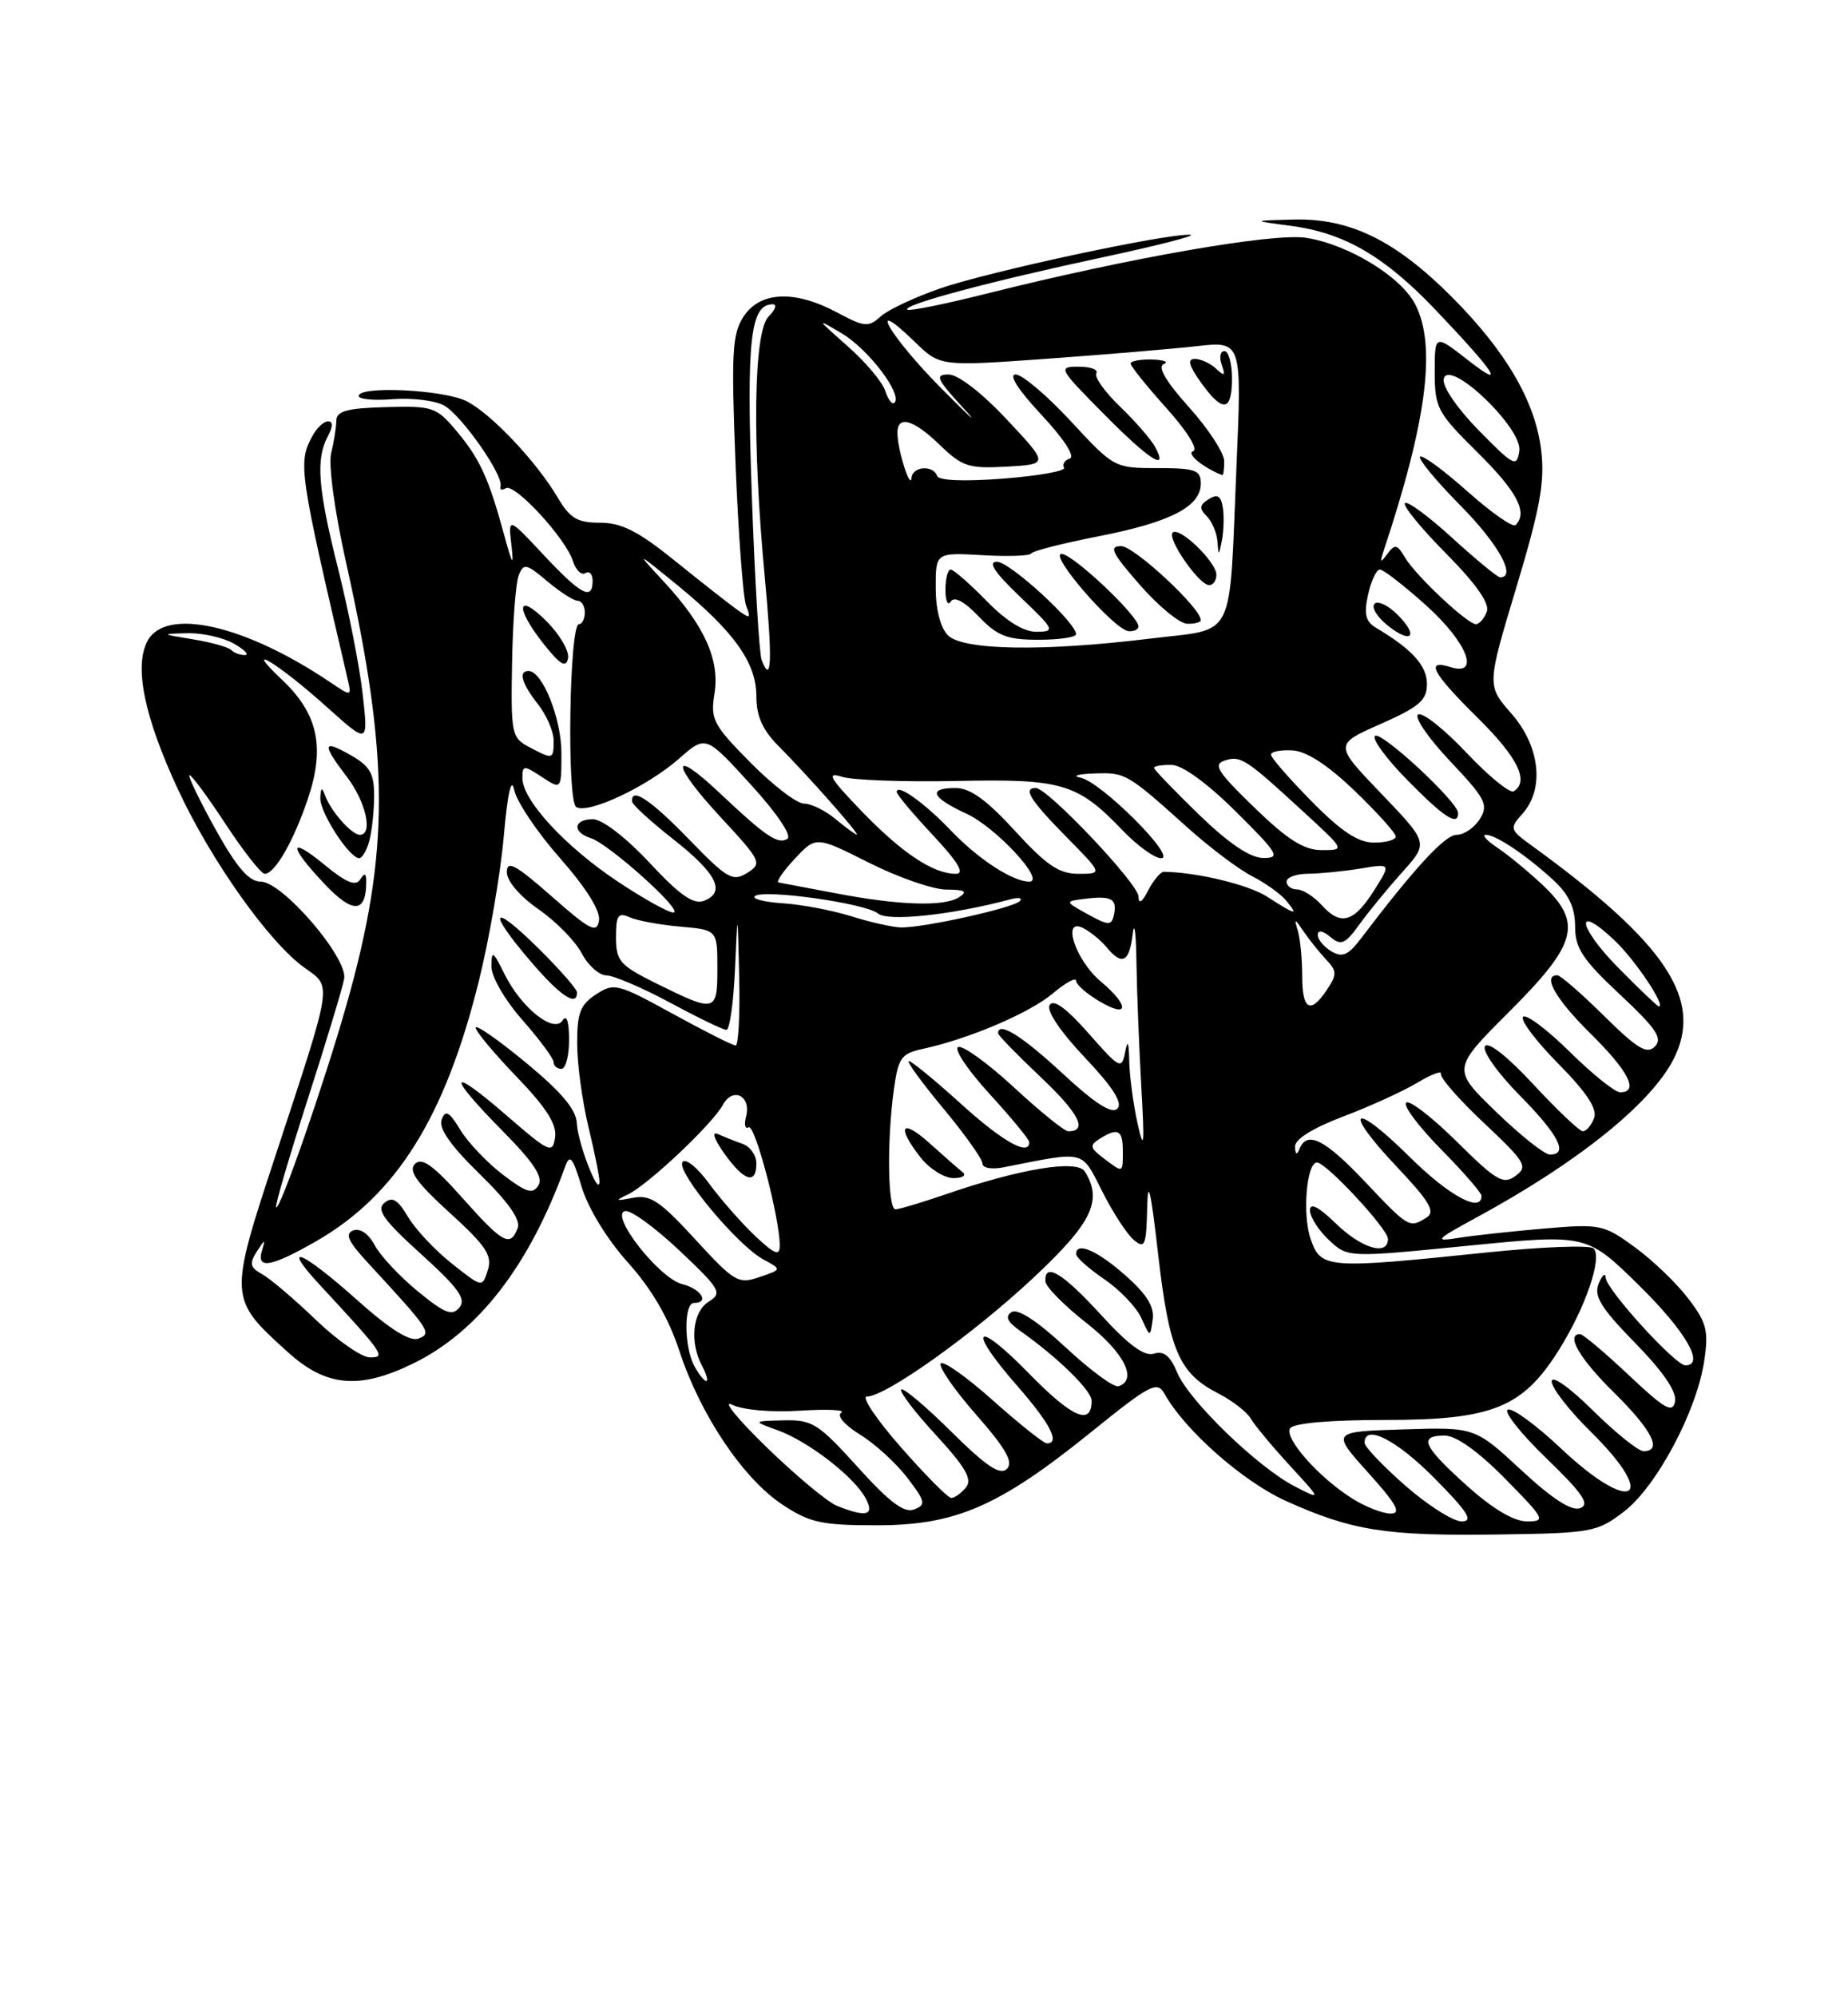 <?xml version="1.0" encoding="UTF-8" standalone="no"?>
<!DOCTYPE svg PUBLIC "-//W3C//DTD SVG 1.1//EN" "http://www.w3.org/Graphics/SVG/1.1/DTD/svg11.dtd" >
<svg xmlns="http://www.w3.org/2000/svg" xmlns:xlink="http://www.w3.org/1999/xlink" version="1.1" viewBox="0 0 237 256">
 <g >
 <path fill="currentColor"
d=" M 208.25 193.76 C 212.43 190.57 217.59 180.90 218.56 174.44 C 219.14 170.57 218.88 169.53 216.51 166.43 C 215.02 164.47 211.93 161.51 209.65 159.85 C 205.65 156.94 205.23 156.85 198.00 157.47 C 193.88 157.82 188.93 158.36 187.00 158.67 C 183.84 159.17 184.07 158.92 189.48 155.98 C 202.29 149.02 211.65 141.52 214.59 135.83 C 218.54 128.18 213.76 120.95 196.43 108.38 C 193.61 106.33 193.57 106.18 195.25 104.30 C 198.11 101.11 197.50 95.64 193.84 91.47 C 190.68 87.87 190.68 87.87 194.46 75.30 C 197.51 65.17 198.13 61.77 197.66 57.77 C 196.91 51.45 193.14 45.00 186.07 37.94 C 178.89 30.78 173.08 27.96 165.93 28.14 C 160.50 28.28 160.50 28.28 165.50 28.94 C 172.38 29.84 177.52 32.82 184.06 39.67 C 191.82 47.81 193.29 50.08 188.25 46.15 C 184.00 42.83 184.00 42.83 184.00 47.70 C 184.00 52.28 184.33 52.89 189.50 58.00 C 194.57 63.01 195.98 65.69 194.37 67.30 C 194.02 67.64 191.24 65.70 188.19 62.98 C 185.13 60.26 182.41 58.26 182.12 58.54 C 181.84 58.82 184.18 61.64 187.31 64.81 C 192.17 69.72 194.54 74.00 192.39 74.00 C 192.05 74.00 189.30 71.73 186.26 68.96 C 183.23 66.19 180.49 64.17 180.18 64.49 C 179.87 64.80 182.24 67.70 185.45 70.94 C 189.36 74.90 191.08 77.36 190.67 78.42 C 190.34 79.29 189.71 80.00 189.28 80.00 C 188.17 79.99 181.54 73.76 180.18 71.45 C 179.19 69.76 178.89 69.70 177.92 71.00 C 177.01 72.23 176.93 72.14 177.48 70.50 C 183.00 53.89 184.23 44.27 181.49 38.99 C 179.65 35.43 172.89 31.32 167.50 30.48 C 163.27 29.83 144.71 33.07 126.63 37.61 C 121.20 38.98 116.58 39.91 116.35 39.69 C 115.74 39.07 126.92 36.08 141.50 32.96 C 148.65 31.43 153.66 30.14 152.63 30.09 C 149.48 29.94 126.87 34.79 120.57 36.97 C 117.31 38.10 113.87 39.71 112.93 40.57 C 111.37 41.97 110.86 41.93 107.37 40.06 C 101.95 37.15 97.48 37.34 95.37 40.56 C 93.90 42.80 93.77 45.15 94.33 59.45 C 94.69 68.43 95.30 76.62 95.69 77.64 C 96.34 79.35 96.24 79.38 94.34 78.00 C 93.20 77.17 89.62 74.36 86.39 71.75 C 81.85 68.09 79.69 67.00 76.97 67.00 C 74.06 67.00 73.10 66.44 71.56 63.83 C 68.82 59.19 63.06 53.08 59.87 51.44 C 57.01 49.95 46.00 49.41 46.00 50.76 C 46.00 51.17 47.98 51.36 50.39 51.16 C 52.81 50.97 55.74 51.33 56.91 51.95 C 59.14 53.15 64.60 60.92 64.19 62.32 C 64.06 62.78 64.36 62.89 64.87 62.58 C 65.99 61.89 72.54 68.98 73.47 71.90 C 73.84 73.07 74.56 73.77 75.07 73.46 C 75.58 73.14 76.00 73.58 76.00 74.44 C 76.00 77.03 74.50 76.24 69.72 71.13 C 65.17 66.27 65.17 66.27 65.59 69.88 C 65.91 72.73 65.71 72.44 64.64 68.50 C 62.66 61.25 61.52 58.77 58.51 55.20 C 55.97 52.18 55.48 52.01 49.49 52.18 C 44.48 52.32 43.15 52.68 43.13 53.93 C 43.12 54.79 42.82 56.67 42.47 58.09 C 42.10 59.57 42.92 65.58 44.38 72.09 C 49.98 97.11 49.99 109.24 44.44 128.78 C 41.60 138.78 35.89 155.22 35.41 154.75 C 35.24 154.57 37.06 148.36 39.45 140.94 C 41.84 133.52 43.95 126.54 44.14 125.44 C 44.60 122.74 36.21 113.00 33.44 113.00 C 31.93 113.00 30.38 111.21 27.67 106.35 C 25.64 102.69 24.12 99.55 24.29 99.37 C 24.47 99.20 26.53 101.97 28.87 105.53 C 31.21 109.09 33.49 112.00 33.95 112.00 C 35.24 112.00 37.63 107.86 39.46 102.46 C 41.72 95.80 40.80 91.49 36.16 87.12 C 30.79 82.05 35.75 85.07 41.95 90.65 C 47.24 95.40 47.24 95.40 46.51 88.95 C 46.11 85.40 44.70 78.24 43.39 73.02 C 40.77 62.62 40.47 58.86 42.04 55.93 C 42.71 54.67 42.72 54.00 42.07 54.00 C 41.52 54.00 40.60 54.87 40.04 55.93 C 38.21 59.35 38.35 60.35 44.55 86.90 C 45.11 89.31 45.11 89.31 42.31 87.42 C 31.39 80.07 21.25 77.79 18.92 82.15 C 17.17 85.42 18.50 91.88 22.82 101.17 C 27.09 110.35 34.53 120.82 39.07 124.05 C 42.59 126.56 42.74 125.61 35.42 147.84 C 29.30 166.41 29.30 166.42 36.94 173.33 C 41.82 177.74 46.04 178.13 52.91 174.80 C 61.31 170.74 67.90 162.21 72.49 149.50 C 73.08 147.87 73.47 148.35 74.60 152.14 C 75.43 154.88 77.85 158.84 80.53 161.82 C 83.58 165.22 85.74 168.92 87.13 173.16 C 89.82 181.35 95.29 189.50 100.33 192.84 C 103.85 195.17 105.36 195.50 112.43 195.50 C 122.57 195.50 128.12 193.09 139.94 183.55 C 147.53 177.42 148.40 176.97 149.34 178.64 C 151.98 183.36 159.44 189.93 165.00 192.42 C 173.42 196.20 177.76 196.88 192.08 196.68 C 204.12 196.51 204.82 196.38 208.25 193.76 Z  M 46.97 113.00 C 46.97 111.90 46.76 111.83 46.19 112.73 C 45.62 113.62 44.40 113.13 41.70 110.91 C 36.97 107.01 36.94 108.36 41.65 113.33 C 45.27 117.16 46.97 117.05 46.97 113.00 Z  M 47.37 107.75 C 47.70 106.51 47.98 103.92 47.98 102.00 C 47.99 99.15 47.43 98.18 44.99 96.80 C 41.35 94.72 41.24 95.32 44.50 99.59 C 46.93 102.77 47.87 107.00 46.15 107.00 C 45.11 107.00 42.45 104.01 41.71 102.00 C 41.28 100.83 41.14 100.90 41.08 102.29 C 41.00 104.12 44.81 110.00 46.07 110.00 C 46.45 110.00 47.04 108.99 47.37 107.75 Z  M 180.23 190.42 C 177.35 187.90 175.00 185.43 175.00 184.92 C 175.00 182.46 179.11 184.55 184.00 189.50 C 188.27 193.82 189.01 195.00 187.45 195.00 C 186.36 195.00 183.11 192.94 180.23 190.42 Z  M 188.11 190.41 C 182.46 185.33 181.88 184.00 185.28 184.00 C 186.73 184.00 189.57 186.02 193.00 189.50 C 198.14 194.71 198.29 195.00 195.82 195.00 C 194.13 195.00 191.42 193.38 188.11 190.41 Z  M 107.32 193.00 C 106.12 192.51 102.07 189.14 98.32 185.50 C 94.57 181.86 92.57 179.40 93.89 180.05 C 95.27 180.72 98.95 181.05 102.61 180.81 C 106.10 180.59 108.48 180.70 107.89 181.07 C 107.28 181.45 108.30 182.64 110.30 183.88 C 112.22 185.06 114.95 187.56 116.37 189.42 C 118.70 192.47 118.78 192.87 117.23 193.47 C 115.95 193.96 114.06 192.54 110.00 188.04 C 104.95 182.45 104.17 181.96 100.50 182.05 C 96.50 182.15 96.50 182.15 99.76 183.33 C 103.68 184.75 109.55 189.29 111.01 192.03 C 112.20 194.24 111.12 194.52 107.32 193.00 Z  M 173.50 192.12 C 169.20 189.45 164.67 184.35 165.45 183.08 C 165.87 182.41 170.47 182.00 177.67 182.00 C 191.38 182.00 195.26 180.44 199.91 173.05 C 203.34 167.60 205.55 161.13 204.36 160.01 C 203.89 159.56 197.65 159.81 190.50 160.55 C 170.14 162.66 169.40 162.60 168.09 158.82 C 167.00 155.70 167.56 149.00 168.90 149.00 C 170.08 149.00 178.00 157.52 178.00 158.79 C 178.00 161.03 174.62 160.03 171.30 156.80 C 169.08 154.65 168.00 154.11 168.00 155.13 C 168.00 155.97 169.09 157.68 170.42 158.93 C 172.84 161.20 172.84 161.20 188.17 159.68 C 203.50 158.16 203.50 158.16 210.25 164.80 C 216.21 170.67 218.71 175.00 216.14 175.00 C 214.85 175.00 206.01 165.29 205.93 163.79 C 205.89 163.08 205.49 163.40 205.04 164.50 C 204.37 166.12 205.26 167.58 209.70 172.13 C 213.29 175.80 215.07 178.40 214.82 179.63 C 214.51 181.18 213.51 180.62 208.88 176.25 C 205.81 173.36 203.01 171.00 202.65 171.00 C 200.75 171.00 202.56 174.13 207.00 178.50 C 211.88 183.31 213.24 186.00 210.78 186.00 C 210.11 186.00 207.19 183.65 204.28 180.78 C 201.23 177.77 199.00 176.20 199.00 177.07 C 199.00 177.90 201.25 180.79 204.00 183.50 C 212.87 192.23 209.28 194.24 200.18 185.64 C 197.05 182.69 194.00 180.45 193.39 180.67 C 192.78 180.89 194.98 183.69 198.28 186.88 C 203.00 191.44 203.93 192.81 202.66 193.30 C 201.56 193.72 199.11 192.15 195.09 188.42 C 189.15 182.92 189.15 182.92 179.94 183.21 C 170.74 183.50 170.74 183.50 175.46 188.75 C 179.11 192.80 179.77 194.00 178.34 194.00 C 177.33 193.99 175.15 193.15 173.50 192.12 Z  M 115.54 185.50 C 112.40 181.93 110.44 179.00 111.17 179.00 C 113.58 179.00 124.72 171.07 132.44 163.86 C 140.05 156.76 141.46 153.86 139.12 150.15 C 138.13 148.59 130.82 149.79 121.22 153.10 C 118.18 154.14 115.31 155.00 114.84 155.00 C 113.85 155.00 113.73 146.25 114.63 139.69 C 115.20 135.56 115.57 135.04 118.38 134.43 C 124.25 133.16 132.03 129.85 135.02 127.33 C 136.66 125.95 138.00 125.22 138.00 125.70 C 138.00 126.18 139.35 127.37 141.00 128.34 C 144.80 130.59 144.90 128.94 141.15 125.78 C 137.88 123.03 136.09 117.44 138.98 118.99 C 139.91 119.48 141.25 120.59 141.95 121.45 C 143.91 123.80 144.83 123.33 145.26 119.75 C 145.47 117.96 145.69 119.48 145.74 123.11 C 145.79 126.75 146.07 133.95 146.36 139.11 C 146.80 146.85 146.72 147.71 145.89 144.00 C 145.34 141.53 144.86 137.93 144.82 136.00 C 144.77 133.51 144.61 133.18 144.29 134.87 C 143.85 137.12 143.60 136.99 139.59 132.43 C 136.77 129.23 135.11 128.02 134.62 128.81 C 134.17 129.53 135.94 132.17 139.11 135.53 C 142.74 139.36 144.02 141.38 143.30 142.10 C 142.58 142.82 140.41 141.43 136.25 137.57 C 131.05 132.75 128.00 130.86 128.00 132.44 C 128.00 132.69 130.47 135.22 133.48 138.07 C 138.40 142.72 139.55 145.00 137.00 145.00 C 136.51 145.00 133.40 142.48 130.08 139.41 C 126.76 136.34 123.53 133.99 122.90 134.20 C 122.27 134.41 124.07 137.10 126.88 140.18 C 129.70 143.26 132.00 146.05 132.00 146.39 C 132.00 148.24 128.63 146.36 123.26 141.50 C 119.92 138.47 116.90 136.00 116.56 136.00 C 116.21 136.00 118.19 138.72 120.96 142.05 C 123.73 145.38 126.00 148.57 126.00 149.13 C 126.00 149.72 127.18 149.92 128.75 149.61 C 139.35 147.51 138.63 147.34 141.36 152.71 C 142.72 155.42 144.55 158.21 145.42 158.94 C 146.82 160.10 147.01 159.65 147.12 154.87 C 147.20 150.88 147.57 152.40 148.53 160.79 C 149.95 173.12 151.21 176.03 156.26 178.61 C 158.04 179.53 159.91 180.97 160.41 181.83 C 160.91 182.69 163.16 185.39 165.41 187.84 C 169.50 192.29 169.50 192.29 166.06 190.52 C 161.30 188.07 152.46 179.52 150.97 175.92 C 150.08 173.78 149.25 173.10 147.99 173.50 C 146.77 173.89 144.75 172.41 141.20 168.53 C 136.27 163.13 133.92 161.73 134.07 164.25 C 134.12 164.94 136.48 167.33 139.32 169.56 C 144.16 173.35 145.94 176.85 143.45 177.68 C 142.87 177.88 139.83 175.64 136.69 172.72 C 133.05 169.33 130.52 167.68 129.74 168.17 C 128.85 168.73 129.17 169.42 130.90 170.63 C 135.66 173.99 140.00 178.23 140.00 179.54 C 140.00 182.80 137.52 181.72 131.97 176.05 C 125.01 168.93 123.91 170.15 130.50 177.68 C 134.71 182.50 136.00 185.01 134.25 185.00 C 133.84 184.99 130.72 182.51 127.32 179.48 C 123.92 176.45 120.92 174.33 120.64 174.77 C 120.37 175.21 122.42 178.17 125.21 181.35 C 129.02 185.69 129.99 187.41 129.13 188.27 C 128.27 189.13 126.50 187.96 122.02 183.52 C 118.74 180.27 115.84 177.83 115.58 178.09 C 115.31 178.35 117.32 180.99 120.04 183.94 C 123.87 188.11 124.73 189.62 123.87 190.66 C 123.26 191.40 122.42 192.00 122.00 192.00 C 121.58 192.00 118.68 189.07 115.54 185.50 Z  M 144.33 163.47 C 140.70 160.26 137.99 159.10 138.01 160.75 C 138.01 161.16 139.64 162.61 141.62 163.96 C 143.61 165.31 145.74 167.55 146.37 168.93 C 147.50 171.44 147.50 171.44 147.83 169.14 C 148.07 167.50 147.07 165.89 144.33 163.47 Z  M 123.45 150.24 C 122.93 149.83 121.04 148.17 119.25 146.56 C 115.60 143.27 114.91 144.34 118.07 148.37 C 119.21 149.81 121.10 151.00 122.27 151.00 C 123.44 151.00 123.97 150.66 123.45 150.24 Z  M 89.04 175.07 C 87.71 172.59 87.69 167.00 89.00 167.00 C 91.04 167.00 89.91 165.19 87.49 164.59 C 84.52 163.84 78.11 155.65 80.17 155.23 C 80.90 155.07 84.04 157.36 87.15 160.30 C 92.39 165.25 92.66 165.73 90.90 166.83 C 88.81 168.13 88.41 172.02 90.04 175.07 C 90.60 176.13 90.85 177.00 90.57 177.00 C 90.30 177.00 89.60 176.13 89.04 175.07 Z  M 40.50 169.16 C 37.75 166.52 34.66 163.89 33.62 163.32 C 32.06 162.45 31.95 161.96 32.95 160.39 C 33.96 158.80 34.06 158.78 33.61 160.25 C 32.83 162.74 34.72 162.43 40.55 159.09 C 50.85 153.17 57.09 143.19 61.43 125.67 C 62.74 120.38 64.17 112.10 64.60 107.27 C 65.09 101.69 65.58 99.50 65.94 101.23 C 66.25 102.74 68.89 106.68 71.82 109.99 C 75.18 113.81 77.02 116.74 76.82 117.99 C 76.54 119.67 75.69 119.24 70.75 114.89 C 66.12 110.82 65.00 110.21 65.00 111.78 C 65.00 112.93 66.67 114.88 69.07 116.55 C 71.31 118.10 73.79 120.64 74.60 122.18 C 75.40 123.73 76.83 125.01 77.78 125.02 C 78.72 125.04 82.40 126.61 85.95 128.52 C 89.50 130.44 92.75 132.00 93.16 132.00 C 93.58 132.00 94.07 128.51 94.26 124.25 C 94.60 116.50 94.60 116.50 94.80 125.25 C 94.91 130.06 94.70 134.00 94.34 134.00 C 93.97 134.00 90.34 132.17 86.26 129.93 C 79.19 126.05 78.74 125.94 76.43 127.46 C 74.42 128.77 74.00 129.86 74.02 133.77 C 74.02 136.37 74.68 141.20 75.48 144.50 C 76.28 147.80 76.91 150.95 76.88 151.50 C 76.79 153.45 74.09 146.46 73.98 144.00 C 73.90 142.21 72.03 139.99 67.43 136.19 C 63.89 133.27 61.00 131.26 61.00 131.72 C 61.00 132.18 63.37 135.02 66.27 138.03 C 70.08 141.99 71.44 144.13 71.19 145.78 C 70.87 147.92 70.47 147.74 64.93 142.94 C 57.49 136.50 57.23 137.65 64.47 144.97 C 68.45 149.00 69.69 150.89 69.05 151.93 C 68.32 153.11 67.51 152.86 64.49 150.56 C 62.48 149.03 60.03 146.45 59.04 144.83 C 57.61 142.47 57.13 142.21 56.64 143.50 C 56.22 144.60 57.76 146.81 61.51 150.47 C 65.21 154.08 66.80 156.35 66.39 157.41 C 65.44 159.90 64.50 159.38 59.27 153.51 C 55.56 149.35 54.10 148.30 53.22 149.18 C 52.34 150.06 53.41 151.57 57.67 155.44 C 62.34 159.69 63.16 160.92 62.56 162.80 C 61.85 165.05 61.85 165.05 57.94 161.95 C 55.79 160.25 53.26 157.55 52.32 155.96 C 51.01 153.74 50.31 153.33 49.29 154.18 C 48.24 155.05 49.22 156.42 54.01 160.75 C 58.81 165.09 59.82 166.51 58.92 167.59 C 57.99 168.72 57.04 168.35 53.58 165.51 C 51.27 163.62 48.78 160.96 48.06 159.61 C 47.26 158.12 46.18 157.38 45.30 157.71 C 44.20 158.14 44.65 159.13 47.20 161.88 C 55.16 170.50 55.43 170.90 53.67 171.57 C 52.57 171.99 50.00 170.38 45.77 166.60 C 38.63 160.23 35.88 159.15 41.07 164.75 C 49.25 173.58 49.54 174.00 47.42 173.98 C 46.37 173.97 43.25 171.80 40.50 169.16 Z  M 72.98 133.25 C 72.98 130.94 72.66 129.99 72.16 130.78 C 71.04 132.54 66.83 129.17 64.67 124.79 C 63.23 121.87 63.04 121.76 63.02 123.85 C 63.01 125.18 64.72 128.15 67.00 130.74 C 69.20 133.24 71.00 135.67 71.00 136.14 C 71.00 136.61 71.45 137.00 72.00 137.00 C 72.55 137.00 72.99 135.31 72.98 133.25 Z  M 74.00 127.21 C 74.00 126.78 71.75 124.21 69.00 121.50 C 62.98 115.57 62.42 116.64 68.08 123.25 C 71.87 127.67 74.00 129.09 74.00 127.21 Z  M 89.15 158.84 C 84.62 153.91 83.40 153.09 81.15 153.53 C 78.92 153.96 78.82 153.90 80.50 153.11 C 83.06 151.91 91.37 144.08 92.71 141.61 C 93.99 139.26 96.37 140.47 95.68 143.11 C 95.41 144.15 95.56 144.77 96.01 144.49 C 96.81 144.00 100.00 156.11 100.00 159.63 C 100.00 161.03 99.39 160.80 96.87 158.44 C 95.15 156.82 92.49 153.80 90.95 151.71 C 89.40 149.60 87.88 148.38 87.52 148.96 C 86.74 150.22 94.57 159.63 97.89 161.42 C 100.28 162.71 100.28 162.71 97.39 163.69 C 94.68 164.62 94.18 164.32 89.15 158.84 Z  M 97.00 149.12 C 97.00 148.08 96.21 146.96 95.25 146.62 C 94.29 146.28 92.86 145.71 92.08 145.36 C 91.23 144.98 91.56 145.97 92.90 147.86 C 95.43 151.41 97.00 151.89 97.00 149.12 Z  M 175.09 151.50 C 169.91 146.02 167.62 144.87 166.66 147.25 C 166.32 148.10 166.13 148.02 166.08 146.99 C 166.03 146.04 168.28 144.62 172.25 143.11 C 175.69 141.81 179.98 139.85 181.78 138.77 C 183.59 137.68 184.95 137.18 184.80 137.65 C 184.65 138.12 187.14 140.96 190.34 143.96 C 195.66 148.97 195.99 149.53 194.36 150.72 C 192.79 151.87 191.90 151.35 186.82 146.32 C 183.65 143.18 180.73 140.94 180.33 141.33 C 179.94 141.73 181.95 144.41 184.81 147.31 C 187.66 150.20 190.00 152.89 190.00 153.28 C 190.00 155.53 185.82 153.27 180.81 148.31 C 173.47 141.04 172.04 142.05 179.10 149.51 C 183.36 154.02 184.12 155.31 182.96 156.05 C 180.75 157.44 180.66 157.39 175.09 151.50 Z  M 141.50 148.43 C 139.79 147.14 139.72 146.79 141.00 145.98 C 143.36 144.49 144.00 144.81 144.00 147.50 C 144.00 150.41 144.08 150.38 141.50 148.43 Z  M 191.85 142.49 C 186.20 137.02 186.20 137.02 193.60 129.63 C 202.34 120.89 203.00 118.27 197.75 113.35 C 195.96 111.67 193.39 109.56 192.03 108.65 C 190.67 107.74 190.00 107.00 190.55 107.00 C 191.85 107.00 195.77 109.63 199.25 112.84 C 201.20 114.64 202.00 116.35 202.00 118.73 C 202.00 121.53 202.96 122.99 207.75 127.47 C 212.40 131.81 213.26 133.09 212.24 134.13 C 211.22 135.17 209.99 134.43 205.71 130.21 C 202.81 127.34 200.11 125.00 199.72 125.00 C 197.75 125.00 199.51 128.07 204.00 132.50 C 208.88 137.31 210.24 140.00 207.78 140.00 C 207.11 140.00 204.20 137.66 201.31 134.81 C 198.41 131.95 195.73 129.94 195.33 130.33 C 194.94 130.73 196.97 133.43 199.85 136.34 C 203.52 140.06 204.88 142.14 204.43 143.32 C 204.08 144.24 203.43 145.00 203.00 145.00 C 202.57 145.00 199.72 142.30 196.66 139.00 C 193.33 135.40 190.84 133.45 190.44 134.10 C 190.07 134.70 192.06 137.53 194.88 140.38 C 199.92 145.48 201.21 148.02 198.75 147.98 C 198.06 147.97 194.96 145.50 191.85 142.49 Z  M 84.25 126.09 C 79.48 123.73 79.01 123.20 79.00 120.14 C 79.00 117.31 79.27 116.91 80.75 117.57 C 81.71 118.00 84.64 118.54 87.25 118.77 C 92.00 119.19 92.00 119.19 92.00 124.10 C 92.00 129.75 91.78 129.81 84.25 126.09 Z  M 167.00 125.08 C 167.00 122.93 166.75 120.34 166.45 119.33 C 165.95 117.65 166.01 117.66 167.20 119.41 C 167.92 120.46 169.21 122.07 170.07 122.99 C 171.46 124.45 171.47 124.91 170.20 126.82 C 168.06 130.05 167.00 129.48 167.00 125.08 Z  M 207.52 124.02 C 202.29 118.71 201.92 115.65 207.10 120.57 C 209.73 123.07 213.69 129.00 212.74 129.00 C 212.57 129.00 210.22 126.76 207.52 124.02 Z  M 170.75 121.94 C 169.79 121.37 169.00 120.42 169.00 119.83 C 169.00 119.17 169.63 119.27 170.61 120.09 C 172.00 121.24 172.51 121.02 174.36 118.46 C 175.53 116.83 178.01 113.82 179.85 111.77 C 183.20 108.04 183.20 108.04 177.15 101.73 C 171.10 95.43 171.10 95.43 177.05 92.80 C 182.04 90.59 183.00 89.76 183.00 87.66 C 183.00 85.32 181.08 83.20 176.48 80.47 C 175.13 79.67 174.90 78.72 175.45 76.22 C 175.84 74.45 176.52 73.00 176.97 73.00 C 177.42 73.00 180.08 75.07 182.89 77.59 C 188.17 82.33 189.90 86.74 186.00 85.50 C 182.72 84.46 183.69 86.26 189.50 92.00 C 194.66 97.09 196.16 100.16 194.13 101.42 C 193.65 101.72 190.91 99.49 188.06 96.47 C 185.20 93.44 182.41 91.24 181.87 91.58 C 181.33 91.91 183.18 94.61 185.97 97.56 C 190.53 102.38 190.92 103.15 189.79 104.97 C 189.09 106.09 187.75 107.00 186.81 107.00 C 185.32 107.00 181.41 111.24 174.50 120.34 C 172.90 122.44 172.15 122.76 170.75 121.94 Z  M 187.00 104.21 C 187.00 102.80 177.07 93.60 176.33 94.33 C 175.94 94.73 177.83 97.29 180.52 100.02 C 185.20 104.78 187.00 105.94 187.00 104.21 Z  M 179.22 78.78 C 178.03 77.59 176.71 76.96 176.28 77.39 C 175.85 77.82 176.58 79.04 177.89 80.11 C 181.00 82.63 182.04 81.59 179.22 78.78 Z  M 109.14 117.43 C 106.75 116.68 102.83 115.94 100.45 115.78 C 98.06 115.63 96.42 115.21 96.80 114.87 C 97.84 113.92 111.02 115.77 112.61 117.09 C 113.88 118.15 122.08 117.27 129.50 115.29 C 130.60 114.99 131.19 115.08 130.80 115.49 C 129.96 116.38 118.30 118.96 115.50 118.87 C 114.40 118.83 111.54 118.19 109.14 117.43 Z  M 139.50 117.18 C 136.50 115.52 136.50 115.52 139.34 115.18 C 142.60 114.80 143.31 115.24 142.84 117.34 C 142.54 118.65 142.12 118.63 139.50 117.18 Z  M 169.53 116.04 C 168.52 114.92 167.08 114.00 166.35 114.00 C 165.61 114.00 165.00 113.55 165.00 113.00 C 165.00 112.45 166.24 112.00 167.75 111.99 C 169.26 111.98 172.28 111.68 174.45 111.33 C 178.40 110.67 178.40 110.67 176.25 114.09 C 173.63 118.23 171.96 118.72 169.53 116.04 Z  M 79.12 112.92 C 72.43 108.45 67.00 102.55 67.00 99.75 C 67.00 98.06 67.15 98.05 69.50 99.59 C 72.00 101.23 72.00 101.23 72.00 96.52 C 72.00 92.09 69.56 86.00 67.78 86.00 C 66.45 86.00 66.91 87.62 69.00 90.27 C 70.10 91.67 71.00 93.76 71.00 94.91 C 71.00 97.36 70.94 97.38 67.86 95.75 C 65.61 94.56 65.51 94.05 65.67 85.00 C 65.76 79.78 66.14 74.71 66.52 73.75 C 67.15 72.16 67.49 72.23 70.18 74.50 C 71.82 75.88 73.57 77.00 74.08 77.00 C 74.58 77.00 75.00 77.67 75.00 78.50 C 75.00 79.33 74.66 80.00 74.25 80.00 C 73.01 80.00 72.67 102.68 73.90 103.44 C 75.43 104.38 82.97 100.84 87.06 97.26 C 90.51 94.22 90.51 94.22 96.27 100.54 C 99.67 104.27 101.60 107.13 100.97 107.52 C 99.76 108.27 98.19 107.20 92.27 101.62 C 85.99 95.69 86.06 97.87 92.37 104.69 C 97.65 110.38 97.78 110.66 95.81 111.89 C 93.96 113.04 93.26 112.63 88.36 107.58 C 83.43 102.49 80.88 100.80 81.07 102.75 C 81.12 103.16 83.48 105.32 86.32 107.55 C 91.92 111.94 93.13 114.35 90.30 115.45 C 88.94 115.98 87.22 114.78 83.29 110.57 C 80.26 107.33 77.23 105.00 76.04 105.00 C 73.53 105.00 73.35 106.66 75.77 107.43 C 78.12 108.17 87.82 116.90 86.36 116.96 C 85.74 116.98 82.48 115.17 79.12 112.92 Z  M 70.10 79.64 C 66.26 75.80 66.02 77.87 69.75 82.57 C 71.85 85.21 72.58 85.64 72.85 84.38 C 73.04 83.48 71.80 81.34 70.10 79.64 Z  M 162.50 114.93 C 160.08 113.38 153.52 111.80 149.27 111.74 C 148.85 111.73 147.94 112.80 147.26 114.11 C 146.46 115.67 146.02 115.94 146.01 114.91 C 146.00 113.29 134.36 101.00 132.84 101.00 C 131.15 101.00 132.10 102.54 136.71 107.22 C 141.42 112.00 141.42 112.00 138.31 112.00 C 135.82 112.00 134.21 110.91 130.17 106.50 C 126.57 102.56 124.42 101.00 122.57 101.00 C 118.92 101.00 119.42 102.21 123.94 104.29 C 127.74 106.04 134.18 113.00 132.00 113.00 C 129.88 113.00 125.47 110.13 122.00 106.50 C 118.57 102.91 115.00 100.36 115.00 101.51 C 115.00 101.83 117.09 104.32 119.64 107.04 C 122.90 110.53 123.77 112.00 122.59 112.00 C 119.68 112.00 115.68 109.34 110.50 103.97 C 106.37 99.69 105.94 98.92 108.00 99.57 C 109.38 100.00 115.97 100.24 122.65 100.10 C 136.25 99.82 138.15 100.38 143.95 106.41 C 145.84 108.39 148.07 110.00 148.91 110.00 C 151.01 110.00 141.21 100.20 138.58 99.68 C 137.44 99.46 138.21 99.21 140.29 99.14 C 144.35 98.99 144.52 99.09 152.35 106.12 C 155.18 108.66 158.88 111.44 160.57 112.30 C 162.26 113.16 164.23 114.57 164.95 115.43 C 166.57 117.40 166.24 117.33 162.50 114.93 Z  M 107.00 114.46 C 103.42 113.78 100.21 113.17 99.85 113.11 C 99.49 113.05 100.42 111.69 101.92 110.08 C 104.65 107.16 104.65 107.16 111.45 110.58 C 115.18 112.46 119.65 114.01 121.37 114.02 C 123.76 114.03 124.14 114.26 123.00 115.00 C 121.08 116.24 115.23 116.05 107.00 114.46 Z  M 153.75 104.40 C 150.59 101.33 148.00 98.64 148.00 98.42 C 148.00 98.19 149.01 98.02 150.25 98.04 C 151.63 98.06 154.82 100.38 158.50 104.03 C 163.95 109.44 164.27 109.98 162.00 109.97 C 160.33 109.96 157.59 108.11 153.75 104.40 Z  M 160.87 103.51 C 156.10 98.89 155.52 97.97 157.10 97.47 C 159.13 96.82 159.78 97.25 167.36 104.23 C 172.50 108.96 172.50 108.96 169.50 108.96 C 167.22 108.96 165.15 107.65 160.87 103.51 Z  M 168.22 102.72 C 165.35 99.81 163.00 97.12 163.00 96.73 C 163.00 96.34 164.24 96.09 165.75 96.18 C 167.56 96.28 170.29 98.06 173.75 101.38 C 176.64 104.16 179.00 106.78 179.00 107.22 C 179.00 107.65 177.75 108.00 176.22 108.00 C 174.18 108.00 172.03 106.58 168.22 102.72 Z  M 107.14 104.97 C 105.84 103.89 104.03 103.00 103.11 103.00 C 102.18 103.00 99.10 100.63 96.24 97.74 C 91.46 92.91 91.09 92.20 91.63 88.90 C 92.33 84.58 90.35 80.19 85.14 74.56 C 81.50 70.63 81.50 70.63 86.81 74.95 C 94.13 80.93 97.00 84.94 97.00 89.23 C 97.00 91.78 97.79 93.56 99.85 95.63 C 103.66 99.46 110.33 107.01 109.87 106.97 C 109.66 106.95 108.44 106.05 107.14 104.97 Z  M 97.68 84.60 C 97.37 83.79 96.79 74.19 96.41 63.26 C 95.72 43.51 96.22 39.00 99.11 39.00 C 99.68 39.00 99.44 39.71 98.57 40.57 C 96.65 42.49 96.44 56.49 98.07 73.85 C 99.08 84.60 98.96 87.93 97.68 84.60 Z  M 29.65 83.31 C 29.27 82.94 27.06 82.32 24.73 81.94 C 20.62 81.27 20.60 81.25 24.00 81.16 C 25.93 81.11 28.62 81.71 30.00 82.50 C 31.38 83.29 32.01 83.95 31.42 83.96 C 30.82 83.98 30.02 83.69 29.65 83.31 Z  M 121.57 81.43 C 120.61 80.46 120.00 78.11 120.00 75.34 C 120.00 70.82 120.00 70.82 126.00 71.16 C 129.30 71.35 132.12 71.25 132.25 70.94 C 132.39 70.63 136.25 69.65 140.82 68.75 C 150.08 66.95 154.00 64.94 154.00 61.98 C 154.00 60.25 153.31 60.00 148.45 60.00 C 142.94 60.00 142.84 59.95 137.34 54.00 C 134.28 50.70 131.10 48.00 130.26 48.00 C 129.31 48.00 130.58 49.98 133.57 53.18 C 136.43 56.23 137.92 58.53 137.20 58.77 C 136.53 58.99 136.20 59.52 136.46 59.94 C 136.72 60.36 133.24 60.99 128.72 61.34 C 123.61 61.74 120.37 61.60 120.17 60.99 C 119.68 59.56 117.02 59.77 116.90 61.25 C 116.78 62.82 115.23 58.11 115.10 55.75 C 114.95 53.13 117.02 53.63 120.56 57.06 C 123.40 59.81 124.24 60.08 129.11 59.81 C 134.50 59.50 134.50 59.50 129.10 53.75 C 125.92 50.35 122.87 48.00 121.65 48.00 C 119.86 48.00 120.11 48.57 123.54 52.30 C 125.72 54.67 124.46 53.55 120.75 49.81 C 114.08 43.09 110.94 37.64 117.28 43.78 C 120.55 46.96 120.55 46.96 134.03 46.00 C 141.44 45.47 150.15 44.74 153.38 44.38 C 159.26 43.71 159.26 43.71 158.58 59.61 C 157.60 82.59 158.66 80.48 147.51 81.85 C 133.81 83.53 123.51 83.36 121.57 81.43 Z  M 138.00 81.29 C 138.00 79.78 129.50 72.00 127.85 72.00 C 126.65 72.00 127.55 73.37 130.81 76.48 C 135.26 80.72 135.37 80.95 132.95 80.98 C 131.28 80.99 129.07 79.63 126.50 77.00 C 124.35 74.80 122.29 73.00 121.92 73.00 C 121.55 73.00 121.25 74.17 121.25 75.61 C 121.25 77.04 121.56 77.71 121.94 77.10 C 122.37 76.39 123.66 77.07 125.50 79.00 C 127.91 81.52 129.14 82.00 133.19 82.00 C 135.83 82.00 138.00 81.68 138.00 81.29 Z  M 146.00 80.29 C 146.00 78.94 137.58 71.00 136.15 71.00 C 134.44 71.00 142.90 80.75 144.75 80.90 C 145.44 80.95 146.00 80.68 146.00 80.29 Z  M 154.00 79.48 C 154.00 77.93 145.45 70.00 143.79 70.00 C 142.17 70.00 142.58 70.85 146.17 74.95 C 148.55 77.68 151.29 79.93 152.25 79.95 C 153.21 79.98 154.00 79.76 154.00 79.48 Z  M 156.00 73.67 C 156.00 72.03 151.23 67.43 150.39 68.27 C 149.64 69.03 153.78 75.00 155.07 75.00 C 155.58 75.00 156.00 74.40 156.00 73.67 Z  M 156.82 65.03 C 156.58 63.55 156.12 63.29 155.01 63.98 C 153.82 64.73 153.77 65.17 154.76 66.16 C 155.44 66.84 156.06 68.32 156.14 69.45 C 156.26 71.30 156.31 71.28 156.71 69.25 C 156.94 68.01 157.00 66.11 156.82 65.03 Z  M 157.00 59.11 C 157.00 58.07 154.97 54.96 152.49 52.20 C 149.53 48.90 148.41 47.00 149.24 46.67 C 149.93 46.39 149.26 46.12 147.75 46.08 C 146.24 46.04 145.00 46.27 145.00 46.60 C 145.00 46.93 147.07 49.51 149.60 52.32 C 152.26 55.29 153.70 57.60 153.01 57.83 C 152.10 58.13 154.29 59.94 156.75 60.90 C 156.89 60.96 157.00 60.15 157.00 59.11 Z  M 148.12 57.25 C 147.59 56.29 145.57 53.97 143.62 52.09 C 141.67 50.22 140.31 48.30 140.60 47.84 C 140.88 47.38 139.87 47.00 138.34 47.00 C 135.65 47.00 135.76 47.20 141.50 53.00 C 147.40 58.97 149.94 60.59 148.12 57.25 Z  M 158.00 48.50 C 158.00 46.58 157.56 45.00 157.03 45.00 C 156.50 45.00 156.34 45.79 156.68 46.75 C 157.18 48.18 157.05 48.27 155.95 47.25 C 155.21 46.56 153.98 46.00 153.23 46.00 C 152.25 46.00 152.46 46.84 154.00 49.00 C 156.81 52.94 158.00 52.79 158.00 48.50 Z  M 189.65 55.17 C 186.88 52.35 184.96 49.53 185.15 48.58 C 185.74 45.79 195.30 54.88 194.85 57.80 C 194.53 59.94 194.15 59.75 189.65 55.17 Z  M 113.53 50.10 C 113.18 48.98 111.00 46.39 108.69 44.36 C 104.65 40.79 104.62 40.74 108.00 42.76 C 111.41 44.80 115.77 50.56 114.71 51.62 C 114.42 51.91 113.89 51.23 113.53 50.10 Z "/>
</g>
</svg>